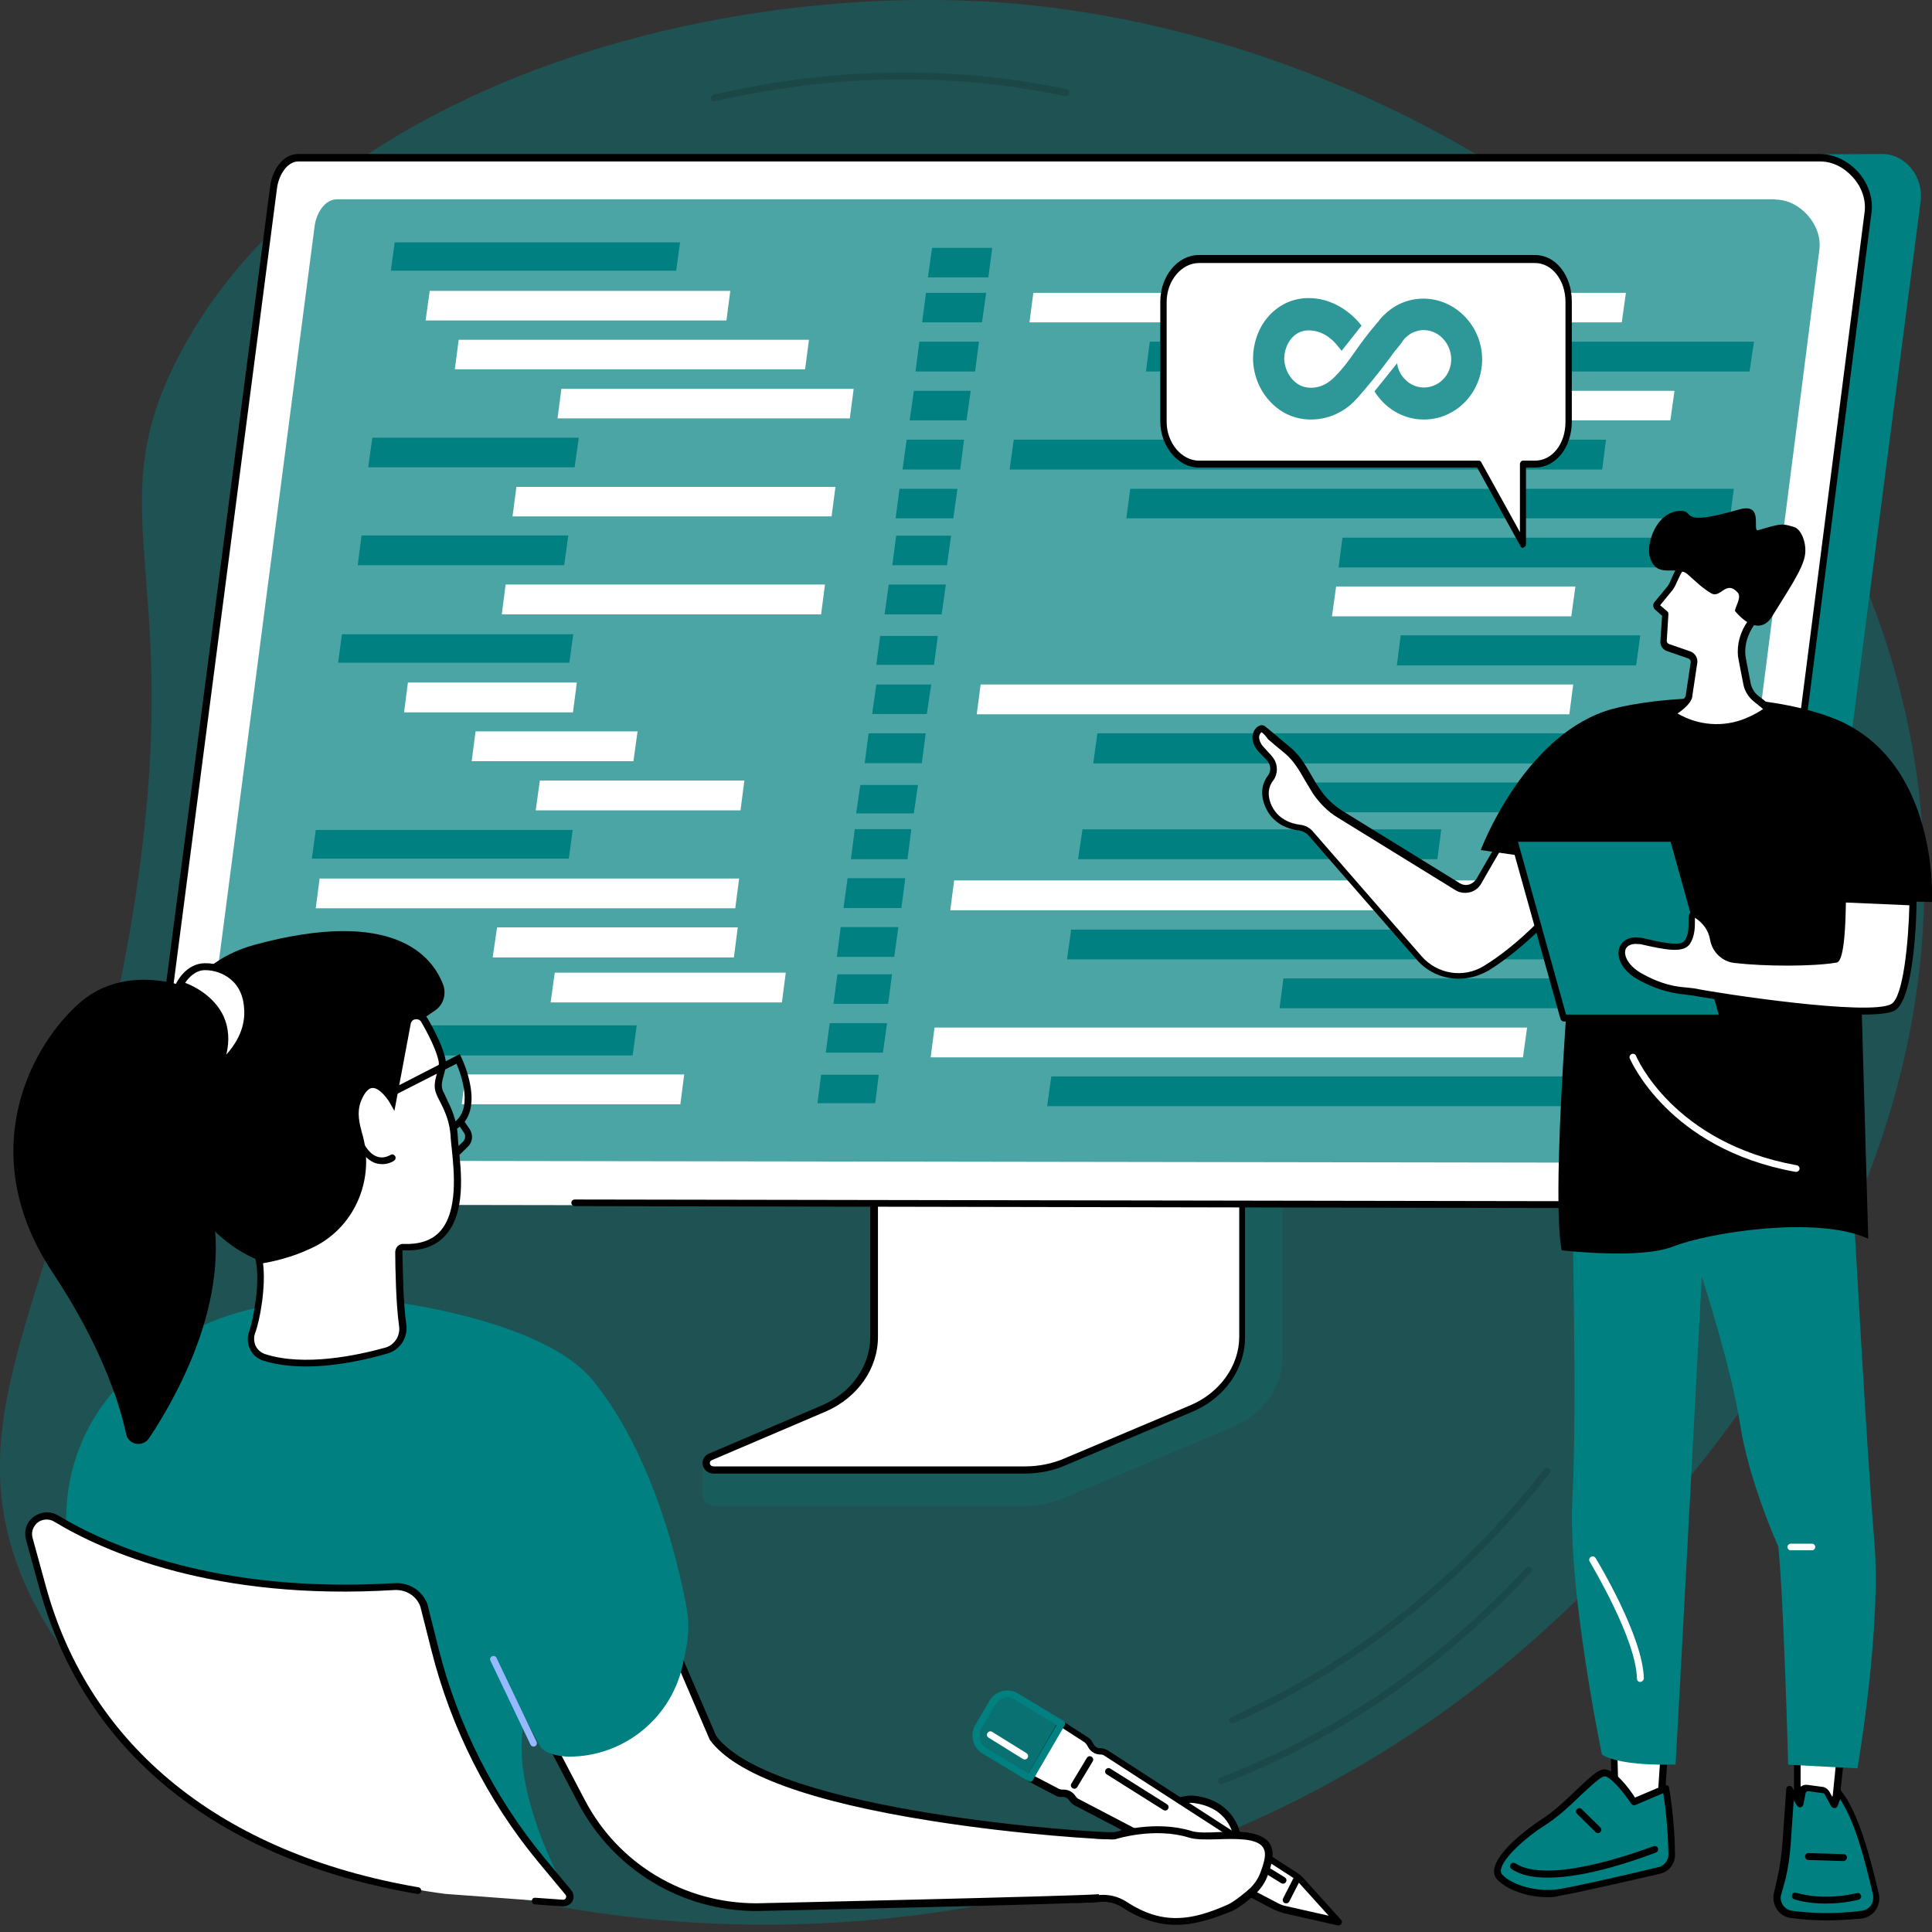 <?xml version="1.0" encoding="utf-8"?>
<!-- Generator: Adobe Illustrator 26.0.1, SVG Export Plug-In . SVG Version: 6.00 Build 0)  -->
<svg version="1.1" id="Layer_2_00000178194116083931400940000017298817352082253236_"
	 xmlns="http://www.w3.org/2000/svg" xmlns:xlink="http://www.w3.org/1999/xlink" x="0px" y="0px" viewBox="0 0 700 700"
	 style="enable-background:new 0 0 700 700;" xml:space="preserve">
<rect x="0" y="0" width="700" height="700" fill="#333333" stroke="none"/>
<style type="text/css">
	.st0{opacity:0.4;fill:#008080;enable-background:new    ;}
	.st1{opacity:0.22;fill:#008080;enable-background:new    ;}
	.st2{fill:#FFFFFF;}
	.st3{fill:#008080;}
	.st4{opacity:0.7;fill:#008080;enable-background:new    ;}
	.st5{fill:#99B9FF;}
	.st6{opacity:0.82;}
	.st7{clip-path:url(#SVGID_00000003783536797576133840000018250834716428423070_);enable-background:new    ;}
	.st8{clip-path:url(#SVGID_00000110462564531358580070000002980335823986143628_);}
	.st9{clip-path:url(#SVGID_00000063630371328816913830000006340431010585972868_);}
	.st10{clip-path:url(#SVGID_00000178922614139174030460000000919108554812710785_);fill:#008080;}
	.st11{opacity:0.44;}
	.st12{opacity:0.27;enable-background:new    ;}
	.st13{opacity:0.3;enable-background:new    ;}
</style>
<g>
	<path class="st0" d="M8,571.4c20.5,49.9,68.6,73.6,99.2,88.7c120.9,59.5,304.5,52.5,436.8-56c30.9-25.4,183.4-158.4,147.9-338.5
		C660.5,106.2,502.6,13.9,369.7,1.5C259.5-8.6,115.7,31.6,64.9,128.7c-31.9,61.1,6.4,80.5-19.7,218.9C22.5,467.4-17.1,510.3,8,571.4
		z"/>
	<g>
		<g>
			<g>
				<g>
					<path class="st1" d="M463.4,377.8l-132,0.8c-0.8,0-1.1,0.8-1.1,1.5v112.3c0,10.7-75,38.7-75.8,37.2l-0.1,11.9
						c0,2.2,1.9,4.2,4.4,4.2h1.6l0,0H371c5.1,0,10.2-1.1,14.9-3.1l60.9-25.6c10.9-4.6,17.9-14.5,17.9-25.3V379.3
						C464.8,378.5,464.2,377.8,463.4,377.8z"/>
					<g>
						<path class="st2" d="M316.8,372.1v112.3c0,11.1-7.1,21.1-18.4,25.9l-41,17.5c-2.7,1.1-1.7,4.7,1.2,4.7h112.8
							c5.1,0,10.1-1,14.7-3l45.5-19.2c11.3-4.8,18.5-14.9,18.5-26V372.1c0-0.5-0.4-0.8-0.9-0.8H317.8
							C317.3,371.2,316.8,371.5,316.8,372.1z"/>
						<path d="M371.4,533.9H258.6c-1.9,0-3.6-1.2-4-3.1c-0.3-1.7,0.6-3.4,2.2-4.1l41-17.5c10.7-4.6,17.5-14.3,17.5-24.8V372.1
							c0-1.1,1-2.1,2.2-2.1h131.4c1.2,0,2.2,0.9,2.2,2.1v112.4c0,11.6-7.5,22.2-19.3,27.1l-45.5,19.2
							C381.9,532.8,376.6,533.9,371.4,533.9z M318.1,372.5v111.9c0,11.5-7.4,22.1-19.1,27.1l-41,17.5c-0.9,0.4-0.8,1-0.8,1.3
							c0.1,0.5,0.5,1,1.5,1h112.8c4.9,0,9.8-1,14.2-2.9l45.5-19.2c10.7-4.5,17.8-14.3,17.8-24.9v-112H318.1z M449.2,372.5
							L449.2,372.5L449.2,372.5z"/>
					</g>
				</g>
				<g>
					<path class="st3" d="M70,436.4l569.1,1.3c5,0,9.9-3.8,10.6-8.7l46.2-356.2c1.1-8.7-5.6-17.2-14.2-17l-562.5,3L70,436.4z"/>
					<path class="st2" d="M659.5,57.9c9.8,0,18.7,9.9,17.3,19.7l-44.9,350.5c-0.6,5-5.9,9.2-10.9,9.2l-559.1-0.9c-6,0-10-5-9.2-10.9
						L99.3,68.4c0.6-5,3.9-10.5,8.9-10.5L659.5,57.9L659.5,57.9z"/>
					<path d="M621,437.8L208.2,437c-0.7,0-1.2-0.6-1.2-1.2c0-0.7,0.6-1.2,1.2-1.2l0,0l412.8,0.7c4.5,0,9.1-3.9,9.7-8.1l44.9-350.5
						c0.5-4.3-1-8.8-4.2-12.4c-3.3-3.7-7.5-5.8-11.9-5.8H108.1c-4,0-7,4.8-7.7,9.4L54,424.9c-0.3,2.7,0.3,5.1,1.9,6.8
						c1.4,1.6,3.6,2.7,6,2.7l34,0.1c0.7,0,1.2,0.6,1.2,1.2c0,0.7-0.6,1.2-1.2,1.2l0,0l-34-0.1c-3.2,0-5.9-1.2-8-3.5
						c-2-2.3-3-5.5-2.6-8.9L97.9,67.4c0.7-5.6,4.5-11.6,10.1-11.6h551.4c5.1,0,10.1,2.4,13.9,6.6c3.7,4.2,5.4,9.5,4.8,14.4
						l-44.9,350.5C632.4,433,626.8,437.8,621,437.8z"/>
					<path class="st4" d="M643.2,72.3c9,0,17.1,9.2,16,18.1l-41.3,322.5c-0.6,4.6-5.5,8.4-10,8.4l-528.2-0.8c-5.5,0-9.2-4.6-8.5-10
						L114,81.9c0.6-4.6,3.6-9.7,8.2-9.7h521V72.3z"/>
				</g>
			</g>
		</g>
		<g>
			<g>
				<polygon class="st2" points="587.6,116.8 373,116.8 374.4,106.1 589.1,106.1 				"/>
				<polygon class="st3" points="633.9,134.6 415.2,134.6 416.6,123.8 635.5,123.8 				"/>
				<polygon class="st2" points="605.2,152.3 492.1,152.3 493.6,141.6 606.7,141.6 				"/>
				<polygon class="st2" points="568.6,258.8 353.9,258.8 355.3,248 570,248 				"/>
				<polygon class="st3" points="614.9,276.6 396.1,276.6 397.6,265.7 616.4,265.7 				"/>
				<polygon class="st3" points="612.5,294.3 473.1,294.3 474.5,283.5 614,283.5 				"/>
				<polygon class="st3" points="520.8,311.3 390.6,311.3 392.2,300.5 522.2,300.5 				"/>
				<polygon class="st3" points="580.5,170.1 365.8,170.1 367.3,159.3 581.9,159.3 				"/>
				<polygon class="st3" points="626.8,187.8 408.1,187.8 409.5,177.1 628.2,177.1 				"/>
				<polygon class="st2" points="569.3,223.3 482.6,223.3 484.1,212.5 570.8,212.5 				"/>
				<polygon class="st3" points="592.8,241.1 506.1,241.1 507.5,230.2 594.3,230.2 				"/>
				<polygon class="st3" points="624.5,205.6 485,205.6 486.4,194.8 625.9,194.8 				"/>
				<polygon class="st2" points="559.1,329.8 344.3,329.8 345.7,319 560.5,319 				"/>
				<polygon class="st3" points="598.3,347.6 386.6,347.6 388.1,336.8 599.8,336.8 				"/>
				<polygon class="st3" points="602.9,365.3 463.6,365.3 465,354.5 604.5,354.5 				"/>
				<polygon class="st2" points="551.8,383.1 337.2,383.1 338.6,372.3 553.3,372.3 				"/>
				<polygon class="st3" points="598.2,400.8 379.4,400.8 380.9,390 599.7,390 				"/>
			</g>
			<g>
				<polygon class="st3" points="338.4,240.9 317.5,240.9 318.9,230.4 339.8,230.4 				"/>
				<polygon class="st3" points="355.8,116.8 334.1,116.8 335.5,106.1 357.3,106.1 				"/>
				<polygon class="st3" points="358.1,100.5 336.2,100.5 337.7,89.8 359.5,89.8 				"/>
				<polygon class="st3" points="353.3,134.6 331.7,134.6 333.1,123.8 354.7,123.8 				"/>
				<polygon class="st3" points="350.2,152.3 329.6,152.3 331.1,141.6 351.7,141.6 				"/>
				<polygon class="st3" points="347.9,170.1 327,170.1 328.5,159.3 349.3,159.3 				"/>
				<polygon class="st3" points="345.4,187.8 324.5,187.8 325.9,177.1 346.9,177.1 				"/>
				<polygon class="st3" points="341.2,222.6 320.5,222.6 322,211.8 342.7,211.8 				"/>
				<polygon class="st3" points="343.1,204.8 323.3,204.8 324.7,194.1 344.6,194.1 				"/>
				<polygon class="st3" points="331.1,294.7 310.2,294.7 311.7,284.4 332.6,284.4 				"/>
				<polygon class="st3" points="334,276.5 313.3,276.5 314.7,265.7 335.4,265.7 				"/>
				<polygon class="st3" points="335.8,258.7 316,258.7 317.5,248 337.4,248 				"/>
				<polygon class="st3" points="317.1,399.7 296.2,399.7 297.5,389.4 318.4,389.4 				"/>
				<polygon class="st3" points="328.8,311.3 308.3,311.3 309.7,300.4 330.2,300.4 				"/>
				<polygon class="st3" points="326.6,329 305.6,329 307.1,318.2 328,318.2 				"/>
				<polygon class="st3" points="324,346.7 303.2,346.7 304.6,335.9 325.5,335.9 				"/>
				<polygon class="st3" points="319.9,381.4 299.2,381.4 300.6,370.7 321.4,370.7 				"/>
				<polygon class="st3" points="321.8,363.7 302,363.7 303.4,353 323.2,353 				"/>
			</g>
			<g>
				<polygon class="st3" points="245,98.1 141.6,98.1 143,87.8 246.4,87.8 				"/>
				<polygon class="st2" points="263.2,116.1 154.2,116.1 155.7,105.4 264.6,105.4 				"/>
				<polygon class="st2" points="291.7,133.8 164.8,133.8 166.2,123.1 293.1,123.1 				"/>
				<polygon class="st2" points="307.9,151.6 202,151.6 203.4,140.9 309.3,140.9 				"/>
				<polygon class="st3" points="206.3,240.1 122.5,240.1 123.9,229.8 207.7,229.8 				"/>
				<polygon class="st2" points="207.6,258.1 146.4,258.1 147.8,247.3 209,247.3 				"/>
				<polygon class="st2" points="229.5,275.8 170.9,275.8 172.3,265 231,265 				"/>
				<polygon class="st2" points="268.3,293.6 194.1,293.6 195.6,282.8 269.7,282.8 				"/>
				<polygon class="st3" points="208.2,169.3 133.4,169.3 134.9,158.6 209.7,158.6 				"/>
				<polygon class="st2" points="301.3,187.1 185.7,187.1 187.1,176.4 302.7,176.4 				"/>
				<polygon class="st3" points="204.4,204.8 129.6,204.8 131,194 205.9,194 				"/>
				<polygon class="st2" points="297.5,222.6 181.8,222.6 183.2,211.8 298.9,211.8 				"/>
				<polygon class="st3" points="206.1,311.1 113,311.1 114.4,300.7 207.5,300.7 				"/>
				<polygon class="st2" points="266.4,329.1 114.4,329.1 115.8,318.3 267.8,318.3 				"/>
				<polygon class="st2" points="265.9,346.9 178.5,346.9 180.1,336 267.3,336 				"/>
				<polygon class="st3" points="229.2,382.4 128.7,382.4 130.2,371.5 230.7,371.5 				"/>
				<polygon class="st2" points="283.3,363.2 199.5,363.2 201,352.4 284.7,352.4 				"/>
				<polygon class="st2" points="246.5,400.1 167.3,400.1 168.7,389.3 247.9,389.3 				"/>
			</g>
		</g>
	</g>
	<g>
		<g>
			<g>
				<g>
					<polygon class="st2" points="666.8,636.9 664.7,657 651.2,658.5 651.2,634.8 					"/>
					<path d="M651.2,659.9c-0.3,0-0.6-0.1-0.8-0.3c-0.3-0.2-0.4-0.6-0.4-0.9v-23.9c0-0.4,0.2-0.7,0.4-0.9c0.3-0.2,0.6-0.3,1-0.3
						l15.6,2.1c0.7,0.1,1.1,0.7,1.1,1.4l-2.1,20.1c-0.1,0.6-0.5,1-1.1,1.1l-13.5,1.6C651.3,659.9,651.3,659.9,651.2,659.9z
						 M652.4,636.2v21l11.1-1.3l1.8-17.9L652.4,636.2z"/>
				</g>
				<g>
					<g>
						<path class="st3" d="M649,693.6c5.6,0.8,14.9,1.5,25.7,0c3.6-0.5,5.9-4,5-7.4c-2.3-9.8-6.5-28.3-13.6-36.8l-1.7,4.7l-2.4-4.4
							c-0.3-0.6-0.9-1-1.6-1.1l-5.3-0.7c-1.1-0.1-2.1,0.6-2.3,1.7l-0.8,4.1l-3.3-5.3l-1.4,19.8c-0.3,4.3-0.9,8.5-1.9,12.5l-1.4,6.2
							C643.5,690.1,645.8,693.1,649,693.6z"/>
						<path d="M661.8,695.8c-5.2,0-9.6-0.4-13-0.9l0,0c-4-0.5-6.7-4.3-6.2-8.3v-0.1l1.4-6.2c0.9-4.1,1.5-8.3,1.8-12.3l1.4-19.8
							c0-0.5,0.4-1,0.9-1.1c0.5-0.1,1.1,0.1,1.3,0.6l1.5,2.6l0.2-0.9c0.4-1.7,2-3,3.8-2.7l5.3,0.7c1.1,0.1,2,0.8,2.6,1.7l1.1,2
							l0.8-2.1c0.2-0.4,0.5-0.7,1-0.8c0.4-0.1,0.9,0.1,1.2,0.4c6.7,8.3,10.8,25.1,13.3,35.3l0.5,2.1c0.5,2,0.1,4.2-1,5.9
							c-1.1,1.7-3,2.9-5,3.2C670.3,695.5,665.8,695.8,661.8,695.8z M645.2,687c-0.3,2.6,1.5,5,4.1,5.3l0,0c5.7,0.8,14.8,1.4,25.3,0
							c1.3-0.2,2.6-0.9,3.3-2c0.7-1.1,1-2.6,0.7-3.9l-0.5-2.1c-2.2-9.2-5.8-24.1-11.4-32.4l-0.9,2.4c-0.2,0.5-0.6,0.8-1.1,0.8
							c-0.5,0-0.9-0.2-1.2-0.6l-2.4-4.4c-0.1-0.2-0.4-0.4-0.6-0.4l-5.3-0.7c-0.4-0.1-0.9,0.2-1,0.7l-0.8,4.1c-0.1,0.5-0.5,0.9-1,1
							c-0.5,0.1-1-0.1-1.3-0.6l-1.2-1.9l-1.1,15.8c-0.3,4.3-0.9,8.6-1.9,12.8L645.2,687z"/>
					</g>
					<path d="M661.4,689.7c-6.9,0-11.2-1.5-11.4-1.6c-0.6-0.2-1-0.9-0.7-1.6c0.2-0.6,0.9-1,1.6-0.7c0.1,0,9,3.1,21.9,0.1
						c0.7-0.2,1.3,0.3,1.5,0.9c0.2,0.7-0.3,1.3-0.9,1.5C668.8,689.4,664.8,689.7,661.4,689.7z"/>
					<path d="M667.9,674.3L667.9,674.3l-12.7-0.4c-0.7,0-1.2-0.6-1.2-1.3c0-0.7,0.6-1.2,1.3-1.2l12.7,0.4c0.7,0,1.2,0.6,1.2,1.3
						C669.1,673.7,668.6,674.3,667.9,674.3z"/>
				</g>
			</g>
			<g>
				<g>
					<polygon class="st2" points="603.5,626.2 601.5,655.5 585.3,655.5 584.5,626.2 					"/>
					<path d="M601.5,656.8h-16.2c-0.7,0-1.2-0.5-1.2-1.2l-0.7-29.4c0-0.3,0.1-0.7,0.3-0.9c0.2-0.2,0.6-0.4,0.9-0.4h19.1
						c0.3,0,0.7,0.1,0.9,0.4c0.2,0.3,0.4,0.6,0.3,0.9l-2,29.4C602.7,656.3,602.2,656.8,601.5,656.8z M586.5,654.2h13.9l1.8-26.8
						h-16.4L586.5,654.2z"/>
				</g>
				<g>
					<g>
						<path class="st3" d="M605.8,672.1c0,2.8-1.8,5.2-4.5,5.8c-9.4,2.1-30.4,7-36.4,8c-7.8,1.1-17.3-1.2-21.5-5.8
							c-4.1-4.6,9.2-15.5,15.5-19.5c9.4-5.9,18.5-17.6,22.2-18.2c3.8-0.5,10.8,10.5,10.8,10.5l11.5-4.9
							C603.5,648,605.6,658,605.8,672.1z"/>
						<path d="M560.8,687.4c-7.2,0-14.8-2.6-18.4-6.5c-0.9-1-1.2-2.2-1-3.7c0.9-6.4,12.8-15.2,16.8-17.8c4.6-2.9,9.1-7.1,13-10.9
							c4.8-4.5,7.5-7.1,9.7-7.4c3.9-0.5,9.3,6.8,11.5,10.2l10.6-4.5c0.3-0.1,0.7-0.1,1.1,0c0.3,0.2,0.6,0.5,0.6,0.8
							c0,0.1,2,10.2,2.2,24.3l0,0c0,3.4-2.2,6.3-5.5,7c-9,2.1-30.4,7-36.5,8C563.7,687.3,562.2,687.4,560.8,687.4z M581.4,643.6
							h-0.1c-1.5,0.2-5,3.6-8.4,6.7c-4,3.9-8.6,8.2-13.4,11.2c-6.2,3.9-15.1,11.6-15.7,16c-0.1,0.9,0.2,1.3,0.4,1.6
							c3.7,4.1,12.9,6.5,20.4,5.4c6-0.9,27.3-5.8,36.3-8c2.1-0.5,3.6-2.4,3.6-4.6l0,0c-0.2-10.6-1.3-19-1.9-22.2l-10.1,4.3
							c-0.6,0.2-1.2,0-1.5-0.5C587.8,648.7,583.3,643.6,581.4,643.6z"/>
					</g>
					<path d="M560.9,680.3c-5.2,0-9.8-0.8-13.2-3.1c-0.6-0.4-0.7-1.1-0.4-1.7c0.4-0.6,1.1-0.7,1.7-0.4c11.8,7.8,43.9-3.9,50.1-6.2
						c0.6-0.2,1.4,0.1,1.6,0.7c0.2,0.6-0.1,1.4-0.7,1.6C593.4,673.7,575.1,680.3,560.9,680.3z"/>
					<path d="M579,664.2c-0.3,0-0.6-0.1-0.9-0.4l-6.7-6.6c-0.5-0.5-0.5-1.3,0-1.7c0.5-0.5,1.3-0.5,1.7,0l6.7,6.6
						c0.5,0.5,0.5,1.3,0,1.7C579.6,664.1,579.3,664.2,579,664.2z"/>
				</g>
			</g>
			<g>
				<path class="st3" d="M671.4,434.9c0,0,5,91.7,7.7,123.3c2.7,31.6-6.1,82.5-6.1,82.5l-25.1-1.3c0,0-1.7-61.9-3.6-79.1
					c0,0-10.6-23.3-13.8-44.1c-3.2-20.8-13.9-53.6-13.9-53.6s-8.7,163.8-9.5,176.7c0,0-19.7,0.9-26.7-3.6c0,0-12.4-59.7-10.7-92.2
					c1.8-32.5-0.2-113.2-0.2-113.2L671.4,434.9z"/>
				<path class="st2" d="M656.5,561.7h-7.7c-0.7,0-1.2-0.6-1.2-1.2s0.6-1.2,1.2-1.2h7.7c0.7,0,1.2,0.6,1.2,1.2
					S657.2,561.7,656.5,561.7z"/>
				<path class="st2" d="M594.3,609.4c-0.7,0-1.2-0.5-1.2-1.2c-0.3-14.6-17-42.1-17.1-42.4c-0.4-0.6-0.2-1.3,0.4-1.7
					c0.6-0.4,1.3-0.2,1.7,0.4c0.7,1.1,17.2,28.4,17.5,43.7C595.5,608.7,595,609.4,594.3,609.4L594.3,609.4z"/>
			</g>
		</g>
		<g>
			<g>
				<path class="st2" d="M554.1,289.8c-1.4-0.1-13,19.7-18.4,29.2c-1.5,2.7-5,3.6-7.7,1.9l-42.4-26.2c-3.5-2.1-6.4-5-8.7-8.5
					c-3.6-5.4-5.6-10.9-10.4-14.8c-3.9-3.2-7.8-6.6-9-7.5c-0.7-0.6-4.2,1.8-1.5,6.1c0.8,1.3,3.8,4,4.6,5.2c1.3,1.9,1.3,4.5-0.1,6.3
					c-1.5,1.9-2.8,5.1-1.1,9.5c2.6,6.4,8.3,8.1,11.5,8.5c1.6,0.2,3.2,1,4.2,2.2l39.2,45c6.1,6.9,16.2,8.6,24.2,3.8
					c12.8-7.8,29.2-23.5,41-43.4L554.1,289.8z"/>
				<path d="M528.5,354.6c-5.7,0-11.2-2.3-15.2-6.9l-39.2-45c-0.9-1-2.1-1.6-3.4-1.8c-3.5-0.4-9.8-2.1-12.5-9.2
					c-1.9-5-0.4-8.6,1.2-10.7c1.1-1.4,1.1-3.4,0.1-4.9c-0.3-0.5-1.1-1.3-1.9-2.1c-1.1-1.1-2.1-2.2-2.7-3.1c-2-3.4-1-6,0.4-7.3
					c1-0.9,2.1-1.1,3-0.5c0.5,0.4,1.4,1.2,2.8,2.3c1.7,1.5,4,3.4,6.2,5.2c3.6,2.9,5.6,6.5,7.9,10.4c0.9,1.5,1.8,3.2,2.9,4.7
					c2.1,3.3,5,6,8.3,8.1l42.5,26.2c1,0.6,2.1,0.8,3.3,0.5c1.1-0.3,2-1,2.7-2c17.2-30,18.5-29.9,19.6-29.9c0.2,0,0.4,0.1,0.6,0.2
					l25.3,17.4c0.5,0.4,0.7,1.1,0.4,1.6c-12.8,21.4-29.8,36.6-41.4,43.8C535.7,353.7,532.1,354.6,528.5,354.6z M457.1,265.3
					c-0.2,0.1-0.5,0.4-0.7,0.9c-0.4,0.9-0.2,2,0.6,3.4c0.3,0.6,1.4,1.6,2.3,2.7c0.9,0.9,1.7,1.8,2.2,2.6c1.6,2.4,1.5,5.6-0.2,7.9
					c-1.8,2.3-2.1,5.1-0.9,8.3c2.3,5.8,7.5,7.3,10.5,7.7c1.9,0.2,3.8,1.1,5,2.7l39.2,45c5.7,6.5,15.2,8,22.5,3.5
					c11.2-6.8,27.5-21.4,40-41.9l-23.6-16.3c-1.7,2-7,10.2-17.3,28.3c-0.9,1.6-2.4,2.8-4.2,3.2c-1.7,0.4-3.7,0.2-5.2-0.8l-42.5-26.2
					c-3.7-2.2-6.7-5.3-9.1-8.8c-1-1.6-2-3.3-2.9-4.8c-2.1-3.7-4.1-7.1-7.2-9.7c-2.2-1.8-4.6-3.8-6.2-5.2
					C458.5,266.5,457.7,265.7,457.1,265.3z"/>
			</g>
			<path d="M700,326.8c0,0,2.9-52.2-36.6-66.9c-30.6-11.3-69.7-6.4-81.9-2.2c-30.1,10.4-45,50.3-45,50.3l35.3,5
				c0,0-10.6,114.5-6,140c0,0,28.5,3.4,40.5-1.4c12-4.8,51.7-11.4,70.6-2.8l-3.5-122.4L700,326.8z"/>
			<path class="st2" d="M650.8,424.6c-0.1,0-0.1,0-0.2,0c-46.3-8.3-59.9-40.8-60.1-41.1c-0.3-0.6,0.1-1.4,0.7-1.6
				c0.6-0.3,1.4,0.1,1.6,0.7c0.1,0.3,13.3,31.5,58.2,39.6c0.7,0.1,1.1,0.8,1,1.4C651.9,424.2,651.3,424.6,650.8,424.6z"/>
			<g>
				<polygon class="st3" points="566.5,368.8 624.4,368.8 606.2,303.7 548.4,303.7 				"/>
				<path d="M624.4,370.1h-57.8c-0.6,0-1-0.4-1.2-0.9l-18.2-65.1c-0.1-0.4,0-0.8,0.2-1.1s0.6-0.5,1-0.5h57.8c0.6,0,1,0.4,1.2,0.9
					l18.2,65.1c0.1,0.4,0,0.8-0.2,1.1C625.1,369.9,624.8,370.1,624.4,370.1z M567.4,367.6h55.3L605.3,305H550L567.4,367.6z"/>
			</g>
			<g>
				<path class="st2" d="M693.1,326.8l-25.4-1.1c0,0-0.2,21.5-2.4,21.9c-8.2,1.3-25.3,1.4-36.4,0.1c-3.9-0.5-6.9-3.5-7.7-7.3
					c-0.5-3-2.1-6.3-6.1-8.8c-3.9-2.3-0.1,5.1-3.7,10c-1.9,2.6-8.1,1.4-16.4-0.5c-8.4-1.9-10.5,7-1.1,12.4
					c10.2,5.9,16.6,5.2,19.8,5.9c6.4,1.3,63.5,10.4,72.2,5.5C692.6,361.1,693.1,326.8,693.1,326.8z"/>
				<path d="M674.8,367.6c-20.5,0-58.3-6.3-61.5-6.9c-0.6-0.1-1.4-0.2-2.3-0.3c-3.6-0.4-9.6-1-17.9-5.7c-6.1-3.6-7.5-8.5-6.3-11.5
					c1.1-2.9,4.5-4.2,8.4-3.3c5.7,1.3,13.5,3.2,15.1,1c1.5-2,1.5-4.8,1.5-6.8c0-1.8,0-3.2,1.1-3.9c1.1-0.6,2.2,0.1,2.8,0.4
					c3.6,2.2,5.9,5.6,6.7,9.7c0.6,3.4,3.3,5.9,6.6,6.3c10.7,1.3,27.5,1.3,35.8,0c1-1.8,1.6-12,1.7-20.8c0-0.3,0.1-0.7,0.4-0.9
					c0.2-0.2,0.6-0.4,0.9-0.3l25.4,1.1c0.7,0,1.2,0.6,1.2,1.3c0,3.6-0.7,35.3-8,39.2C684.4,367.2,680.3,367.6,674.8,367.6z
					 M592.6,342c-1.7,0-3.1,0.7-3.6,1.9c-0.8,2.1,0.7,5.7,5.3,8.5c7.8,4.5,13.2,5.1,16.8,5.4c1,0.1,1.9,0.2,2.7,0.3
					c9.3,1.9,63.4,10.1,71.4,5.7c4.4-2.3,6.3-22.8,6.6-35.8l-23-1c-0.3,21.3-2.6,21.7-3.6,21.8c-8.4,1.4-25.6,1.4-36.8,0.1
					c-4.4-0.5-8-3.9-8.8-8.4c-0.6-3.5-2.6-6.1-5.5-8c0,0.4,0,0.9,0,1.2c0,2.2,0,5.6-1.9,8.4c-2.4,3.3-8.6,2.1-17.8,0
					C593.9,342.1,593.2,342,592.6,342z"/>
			</g>
		</g>
		<g>
			<g>
				<g>
					<path class="st2" d="M605.5,258.5c0,0,6.6-4.1,6.5-6.4l1.8-12.1c0-1.1-0.7-2.1-1.7-2.4l-7.8-2.7c-1-0.3-1.6-1.3-1.5-2.3
						l0.6-9.7l-3.1-2.8c-0.2-0.2-0.3-0.6-0.1-0.8l4.8-5.9c1.5-2.2,3.2-7.5,4.5-7.1c0,0,27.4-3.2,28.9,10.7c0.2,2-0.4,4-1.5,5.6
						l-2.4,3.5c-2.4,3.5-3.8,7.7-3.3,11.9c0.1,0.9,1.2,6.5,2,10.3c0.4,2.1,1.6,4,3.4,5.3c2.1,1.6,4.8,3.8,4.3,3.9
						c0,0-3.1,2.2-7.9,4.2c-8.6,3.5-18.3,2.7-26.1-2.1L605.5,258.5z"/>
					<path d="M622.1,264.8c-5.5,0-11-1.5-15.9-4.5l-1.3-0.8c-0.4-0.2-0.6-0.6-0.6-1.1c0-0.4,0.2-0.8,0.6-1.1
						c3.1-1.9,5.9-4.5,5.9-5.3c0-0.1,0-0.1,0-0.2l1.8-12c0-0.5-0.4-1-0.8-1.2l-7.8-2.7c-1.5-0.5-2.6-2-2.4-3.7l0.6-9.1l-2.6-2.3
						c-0.7-0.7-0.8-1.8-0.2-2.6l4.8-5.8c0.5-0.7,1.1-1.9,1.6-3.2c1.2-2.7,2.2-4.8,3.9-4.5c2-0.2,18.4-1.7,26,4.5
						c2.3,1.9,3.7,4.4,4,7.3c0.2,2.2-0.4,4.6-1.8,6.5l-2.4,3.5c-2.3,3.4-3.5,7.2-3.1,11c0,0.3,0.3,1.8,1.9,10.1
						c0.4,1.8,1.4,3.5,2.9,4.6c5.1,3.9,5,4.3,4.9,5.1c-0.1,0.3-0.3,0.6-0.5,0.8l0,0c-0.1,0.1-3.3,2.3-8.2,4.4
						C629.8,264.1,625.9,264.8,622.1,264.8z M607.8,258.5c7.5,4.4,16.6,5.1,24.6,1.8c3-1.2,5.2-2.6,6.4-3.4
						c-0.6-0.5-1.5-1.3-3.3-2.7c-1.9-1.5-3.3-3.7-3.8-6c-1.2-6.2-1.9-9.7-2-10.4c-0.4-4.4,0.8-8.9,3.6-12.8l2.4-3.5
						c1-1.4,1.5-3.2,1.3-4.8c-0.2-2.2-1.2-4.1-3.1-5.6c-7.2-5.8-24.2-4-24.4-4l0,0c-0.4,0.5-1.1,2-1.6,3.1c-0.6,1.3-1.2,2.7-1.9,3.6
						c0,0,0,0-0.1,0.1l-4.4,5.4l2.6,2.2c0.3,0.3,0.4,0.6,0.4,1l-0.6,9.7c0,0.5,0.3,0.9,0.7,1.1l7.8,2.7c1.5,0.5,2.6,2,2.6,3.7
						c0,0.1,0,0.1,0,0.2l-1.8,12C613.2,254.3,610.2,256.9,607.8,258.5z"/>
				</g>
				<path d="M608.6,185.1c6.2-0.3-1.6,6.1,21.5-0.5c9.3-2.7,4.5,8.2,6.9,7.5c8.9-2.6,8.6-2.4,12.9-1.2c2.9,0.8,4.7,6.1,4.1,10.1
					c-0.7,5.2-6.6,13.6-11.9,22.3c-2.8,4.6-7.5,5-13.4-1.8c-0.6-0.7,2.6-5,0.9-6.8c-4.3-4.8-6.2,2.4-9.7,0.2
					c-3.4-2.1-4.7-3.5-8.3-6.7c-4.3-3.9-11.4,2.1-13.9-6.6C596.5,196.8,600.1,185.5,608.6,185.1z"/>
			</g>
		</g>
	</g>
	<g>
		<g>
			<g>
				<g>
					<g>
						<path class="st2" d="M403.6,665.2c0,0,1.9,0,3.8-1.3c5.7-4.1,17.5-13.1,25.6-11.9c13.6,1.8,15.1,13,15.1,13s11.4-0.4,11.2,7.1
							c-0.2,5.8-3.5,13.3-12.8,17.3c-12.5,5.5-25.2,9.8-39.1,0.7c-2.7-1.7-5.9-2.6-9.1-2.2c-7.9,0.8-124.3,3.3-124.3,3.3
							c-26.6,0-51-14.8-63.5-38.4l-24.5-46.8l28.2-78.6l44.1,102.4C279.7,658.8,401.3,665.7,403.6,665.2z"/>
						<path d="M424.4,696.6c-5.7,0-11.5-1.5-17.6-5.5c-2.4-1.6-5.4-2.3-8.3-2c-7.8,0.8-119.6,3.2-124.4,3.3
							c-27.2,0-51.9-15-64.6-39.1l-24.5-46.8c-0.2-0.3-0.2-0.7-0.1-1l28.2-78.6c0.2-0.5,0.6-0.8,1.1-0.8c0.5,0,1,0.3,1.2,0.7
							L259.5,629c20.6,27.7,138.6,35.3,144,34.8c0.1,0,0.1,0,0.2,0c0,0,1.5,0,3.1-1l1.3-0.9c6.4-4.6,17.1-12.3,25.2-11.2
							c11.7,1.6,15.1,9.9,15.9,13c2,0.1,6.7,0.5,9.4,3.2c1.4,1.4,2,3.2,2,5.2c-0.1,3-1.3,13.1-13.5,18.4
							C439.8,693.6,432.3,696.6,424.4,696.6z M399.7,686.4c3,0,5.9,0.9,8.5,2.6c13.5,8.8,25.6,4.7,37.8-0.8
							c10.8-4.8,11.8-13.6,11.9-16.2c0-1.4-0.4-2.4-1.2-3.4c-2.2-2.2-6.9-2.6-8.6-2.4c-0.6,0-1.2-0.4-1.3-1.1
							c-0.1-0.4-1.6-10.1-14.1-11.8c-7-1-17.6,6.6-23.4,10.7l-1.3,0.9c-2.1,1.5-4.3,1.5-4.5,1.5c-3.6,0.2-34-1.6-65.7-6.6
							c-44.4-7-71.5-16.9-80.6-29.4c-0.1-0.1-0.1-0.2-0.1-0.2l-42.8-99.5l-26.8,75l24.3,46.3c12.1,23.3,36,37.6,62.3,37.6
							c1.1,0,116.4-2.6,124.1-3.3C398.7,686.4,399.2,686.4,399.7,686.4z M403.6,665.2L403.6,665.2L403.6,665.2z"/>
					</g>
					<g>
						<g>
							<path class="st2" d="M373,644.1l11.2-19.7l9.3,6c0.5,0.3,0.9,0.8,1.2,1.3l0.5,0.9c0.7,1.2,1.9,1.9,3.4,1.9l0,0
								c0.7,0,1.4,0.2,2.1,0.6l68.8,44.5c0.6,0.4,1.1,0.8,1.5,1.3l13.9,15.4l-19.3-4.4c-1-0.2-2-0.6-3.1-1.1l-72.3-37.8
								c-0.6-0.3-1.1-0.8-1.5-1.4l-0.1-0.1c-0.7-1.1-1.9-1.8-3.3-1.8h-0.7c-0.6,0-1.2-0.1-1.7-0.4L373,644.1z"/>
							<path d="M484.9,697.6c-0.1,0-0.2,0-0.3,0l-19.4-4.4c-1.1-0.3-2.2-0.7-3.4-1.2l-72.3-37.8c-0.8-0.4-1.5-1-2-1.8l-0.1-0.1
								c-0.5-0.7-1.3-1.2-2.1-1.2l0,0h-0.7c-0.8,0-1.6-0.2-2.3-0.6l-9.9-5.2c-0.3-0.2-0.5-0.4-0.6-0.7c-0.1-0.3-0.1-0.7,0.1-1
								l11.2-19.7c0.2-0.3,0.5-0.5,0.8-0.6c0.3-0.1,0.7,0,1,0.2l9.3,6c0.7,0.4,1.2,1,1.6,1.7l0.5,0.9c0.5,0.8,1.3,1.3,2.2,1.3h0.1
								c1,0,1.9,0.3,2.8,0.8l68.8,44.5c0.6,0.4,1.2,0.9,1.8,1.5l13.9,15.4c0.4,0.4,0.4,1,0.1,1.5
								C485.8,697.4,485.4,697.6,484.9,697.6z M385.4,648.4c1.7,0,3.4,0.9,4.3,2.4l0.1,0.1c0.2,0.4,0.6,0.7,1,0.9l72.3,37.8
								c0.8,0.4,1.7,0.8,2.8,1l15.5,3.5l-11.2-12.4c-0.4-0.4-0.8-0.8-1.3-1.1l-68.8-44.5c-0.4-0.3-0.9-0.4-1.3-0.4h-0.1
								c-1.8,0-3.5-1-4.4-2.6l-0.5-0.9c-0.2-0.3-0.5-0.6-0.8-0.9l-8.2-5.3l-10,17.5l8.8,4.6c0.4,0.2,0.8,0.3,1.2,0.3L385.4,648.4
								L385.4,648.4z"/>
						</g>
						<path d="M466,689.6c-0.2,0-0.4,0-0.6-0.1c-0.6-0.3-0.8-1.1-0.5-1.7l4.1-8c0.3-0.6,1.1-0.8,1.7-0.5c0.6,0.3,0.8,1.1,0.5,1.7
							l-4.1,8C466.9,689.4,466.5,689.6,466,689.6z"/>
						<g>
							<path class="st4" d="M368.3,614.7l16.4,9.9l-11.5,19.7l-16.4-9.9c-3-1.8-4-5.7-2.3-8.7l5.3-9
								C361.4,613.7,365.2,612.8,368.3,614.7z"/>
							<path class="st3" d="M373.1,645.5c-0.2,0-0.4-0.1-0.6-0.2l-16.4-9.9c-3.6-2.1-4.8-6.8-2.8-10.3l5.3-9c1-1.7,2.6-2.9,4.5-3.4
								c1.9-0.5,4.1-0.2,5.8,0.9l0,0l16.4,9.9c0.6,0.3,0.8,1.1,0.4,1.7L374.2,645c-0.2,0.3-0.4,0.5-0.8,0.6
								C373.3,645.5,373.2,645.5,373.1,645.5z M365,615c-0.4,0-0.8,0-1.2,0.2c-1.2,0.3-2.3,1.1-3,2.2l-5.3,9
								c-1.4,2.3-0.5,5.4,1.8,6.9l15.3,9.3l10.3-17.5l-15.3-9.3l0,0C366.8,615.2,365.9,615,365,615z"/>
						</g>
						<path d="M389.2,648.1c-0.2,0-0.4-0.1-0.6-0.2c-0.6-0.4-0.8-1.1-0.4-1.7l5.6-9.3c0.4-0.6,1.1-0.8,1.7-0.4
							c0.6,0.4,0.8,1.1,0.4,1.7l-5.6,9.3C390.1,647.9,389.6,648.1,389.2,648.1z"/>
						<path d="M422.2,656c-0.2,0-0.5-0.1-0.7-0.2l-20.5-12.9c-0.6-0.4-0.8-1.1-0.4-1.7c0.4-0.6,1.1-0.8,1.7-0.4l20.5,12.9
							c0.6,0.4,0.8,1.1,0.4,1.7C423,655.8,422.6,656,422.2,656z"/>
						<path d="M464.9,682.5c-0.2,0-0.4-0.1-0.7-0.2l-8.1-5c-0.6-0.4-0.8-1.1-0.4-1.7c0.4-0.6,1.1-0.8,1.7-0.4l8.1,5
							c0.6,0.4,0.8,1.1,0.4,1.7C465.7,682.3,465.3,682.5,464.9,682.5z"/>
						<path class="st2" d="M371.2,637.5c-0.2,0-0.4-0.1-0.6-0.2l-12.4-7.7c-0.6-0.4-0.8-1.1-0.4-1.7c0.4-0.6,1.1-0.8,1.7-0.4
							l12.4,7.7c0.6,0.4,0.8,1.1,0.4,1.7C372.1,637.3,371.7,637.5,371.2,637.5z"/>
					</g>
					<path class="st2" d="M403.6,665.2c0,0,16.7-2,27.4-0.6c8.4,1.1,33-4.8,27.9,11.2c-1.1,3.5-1.7,5.7-4.7,9
						c-1.6,1.7-6.2,5.4-8.8,6.5c-12.5,5.5-24,7.9-37.8-1.2c-2.7-1.7-5.9-2.6-9.1-2.2C396.5,687.9,403.1,665.3,403.6,665.2z"/>
					<path d="M426.1,697.4c-6.2,0-12.5-1.8-19.4-6.3c-2.4-1.6-5.4-2.3-8.3-2c-2,0.2-8.7,0.4-8.9,0.4c-0.7,0-1.3-0.5-1.3-1.2
						s0.5-1.3,1.2-1.3c0.1,0,6.7-0.2,8.8-0.4c3.5-0.3,6.9,0.5,9.9,2.4c13.2,8.7,23.8,6.8,36.7,1.1c2.3-1,6.7-4.6,8.4-6.2
						c2.7-2.9,3.3-4.8,4.3-7.8l0.2-0.7c0.9-2.9,0.8-4.9-0.2-6.2c-2.3-3.2-9.7-3-16.1-2.8c-4.2,0.1-8.1,0.2-10.6-0.6
						c-12.5-3.9-26.5,0.5-26.7,0.6H404c-0.6,0.1-1.9,0.1-6.8-0.2c-0.7,0-1.2-0.6-1.1-1.3c0-0.7,0.7-1.2,1.3-1.1
						c4.4,0.3,5.7,0.3,6.1,0.2c1.3-0.4,15.2-4.6,28.2-0.6c2.1,0.7,5.9,0.6,9.8,0.4c7-0.2,15.1-0.4,18.3,3.8c1.5,2,1.7,4.9,0.6,8.6
						l-0.2,0.7c-1,3.1-1.7,5.5-4.8,8.8c-1.8,1.9-6.4,5.6-9.2,6.8C439,695.4,432.7,697.4,426.1,697.4z"/>
				</g>
				<path class="st3" d="M145.7,472.2c0,0,51.6,6.8,68.9,27.7c21.7,26.5,31.1,65.8,34.2,82.8c0.9,5,0.8,10.1-0.3,15.1l-1.2,5.7
					c-4.5,20-22.8,34-43.3,32.9h1c-3.3-0.2-8.2-1.2-9.6-4.3l-5.4-9.9l-0.5,3.6c-4.1,26.3,17.2,62.4,17.2,62.4l-61.1-8.3
					c-31.4-3.2-61.3-15.5-85.2-36c-13.1-11.1-23.1-21.5-27.4-34.2c-7.3-21.5-6.7-27.6-8.8-53.7c-1.4-17.8,3.8-35.5,14.9-49.4
					C55.3,486.2,86.8,464.8,145.7,472.2z"/>
				<path class="st5" d="M193.3,632.8c-0.5,0-0.9-0.3-1.1-0.7l-14.5-30.4c-0.3-0.6,0-1.4,0.6-1.6c0.6-0.3,1.4,0,1.6,0.6l14.5,30.4
					c0.3,0.6,0,1.4-0.6,1.6C193.7,632.8,193.5,632.8,193.3,632.8z"/>
			</g>
			<g>
				<path d="M153.7,368.8l3.8-2.6c3.1-2,4.3-5.9,3.1-9.3c-3.8-10.3-17.8-28.3-68.3-14.6c-51.5,13.9-42.4,96.6,1.4,114.3
					c43.9,17.6,58.9-73.1,58.9-73.1L153.7,368.8z"/>
				<g>
					<path class="st2" d="M147.4,370.7c0.6-3.2,4.8-3.9,6.3-1c3.9,6.7,5.7,11.5,6.3,14.4c0.8,3.9-2.8,7.8-0.8,11.8
						c1.9,4.2,5,8.9,5.2,16.3c0.3,7.2,7.7,40.7-18.3,39.6c-1,0-1.8,0.7-1.8,1.7c0.1,5.1,0.3,19.1,1.4,26.6c0.6,4.1-1.9,8.1-5.9,9.2
						c-10.4,3-29.7,7-44.2,2.3c-3.8-1.2-5.7-5.3-4.4-9.1c1.7-4.8,4.1-18.1,2.6-26c0,0,8.7-0.8,18.3-5.3
						c14.8-6.8,22.1-23.4,18.1-39.2c-0.9-3.4-2.8-8.3-0.8-13.4c5.1-13.2,12.8,0.1,12.8,0.1L147.4,370.7z"/>
					<path d="M111,495.1c-5.4,0-10.8-0.6-15.6-2.1c-2.1-0.7-3.9-2.1-4.8-4.2c-1-2-1.1-4.4-0.3-6.5c1.6-4.6,4-17.6,2.4-25.4l-0.3-1.3
						l1.4-0.1c0.1,0,8.6-0.9,18-5.2c14.1-6.4,21.3-22.3,17.3-37.7c-0.1-0.4-0.2-0.9-0.4-1.4c-0.9-3.4-2.2-7.9-0.4-12.7
						c1.6-4.2,3.8-6.4,6.3-6.6c2.9-0.2,5.3,2,6.9,4l4.7-25.3c0.4-1.9,1.8-3.5,3.9-3.8c1.9-0.3,3.9,0.6,4.9,2.3
						c4.4,7.7,5.9,12.2,6.4,14.7c0.4,2-0.1,3.9-0.6,5.7c-0.6,2-1.1,4-0.3,5.8c0.3,0.7,0.7,1.3,1,2.1c1.8,3.7,4.1,8.2,4.4,14.7
						c0,0.9,0.2,2.2,0.3,3.8c0.9,8.3,2.7,23.8-5,31.9c-3.5,3.8-8.5,5.5-14.9,5.2c-0.2,0-0.3,0.1-0.4,0.1c-0.1,0.1-0.1,0.2-0.1,0.3
						c0.1,5.5,0.3,19.1,1.4,26.4c0.7,4.7-2.2,9.3-6.8,10.6C133.2,492.5,122,495.1,111,495.1z M95.3,457.7c1.1,8.4-1.1,20.7-2.9,25.4
						c-0.5,1.5-0.4,3.1,0.2,4.5c0.7,1.4,1.8,2.4,3.4,3c14.2,4.6,33.4,0.5,43.5-2.3c3.4-0.9,5.6-4.3,5.1-7.8
						c-1.1-7.5-1.4-21.2-1.4-26.8c0-0.8,0.3-1.6,0.9-2.2c0.6-0.6,1.4-0.9,2.2-0.8c5.6,0.2,10-1.2,13-4.4c6.8-7.3,5.2-22,4.4-29.9
						c-0.2-1.6-0.3-3-0.4-4c-0.2-5.9-2.2-10-4.1-13.7c-0.4-0.7-0.7-1.4-1-2.1c-1.3-2.8-0.5-5.3,0.1-7.7c0.5-1.6,0.9-3.2,0.6-4.5
						c-0.4-1.9-1.7-6.2-6.2-14c-0.5-1-1.5-1.2-2.2-1.1s-1.5,0.6-1.7,1.7l0,0l-5.9,31.5l-1.7-3c-0.8-1.4-3.8-5.5-6.3-5.3
						c-1.9,0.1-3.4,2.9-4.2,5c-1.5,4.1-0.4,8,0.4,11.1c0.1,0.5,0.3,1,0.4,1.4c4.3,16.6-3.6,33.7-18.8,40.6
						C105.1,455.9,98.1,457.2,95.3,457.7z"/>
				</g>
				<path d="M71.6,359.1c0,0-25.4-12.1-43.8,5.2c-18.5,17.2-36.3,55.3-8.7,96.8c17.3,26.1,24.1,46.7,26.6,58.5
					c0.8,3.9,6,4.9,8.3,1.5c11.1-16.7,31.4-53.6,21.6-88.2C62.4,386.1,71.6,359.1,71.6,359.1z"/>
				<path d="M165.3,409.1l-1.3-2.1c7.8-4.7,3.1-17.6,1.4-21.6l-23.2,11.8l-1.1-2.2l25.5-13.1l0.5,1.1
					C167.5,383.8,176.4,402.5,165.3,409.1z"/>
				<path d="M165.3,419c-0.3,0-0.6-0.1-0.9-0.4c-0.5-0.5-0.5-1.3,0-1.7l3.4-3.3c0.8-0.8,1-2.2,0.3-3.2l-2.2-3.2
					c-0.4-0.6-0.3-1.3,0.3-1.7c0.6-0.4,1.3-0.3,1.7,0.3l2.2,3.2c1.4,2,1.2,4.7-0.5,6.4l-3.4,3.3C165.9,418.9,165.6,419,165.3,419z"
					/>
				<path d="M138.5,421.8c-0.6,0-1.2-0.1-1.8-0.2c-3-0.7-5.5-3.3-7.7-7.5c-0.3-0.6,0-1.4,0.6-1.6c0.6-0.3,1.4,0,1.6,0.6
					c1.7,3.6,3.7,5.6,5.9,6.1c2.3,0.6,4.2-0.7,4.3-0.7c0.6-0.4,1.3-0.3,1.7,0.3c0.4,0.5,0.3,1.3-0.3,1.7
					C142.9,420.5,141.1,421.8,138.5,421.8z"/>
				<g>
					<path class="st2" d="M65.2,356.8c0,0,23.6,7.1,13.9,29.7c0,0,10.9-7.9,10.6-20.1c-0.3-12.2-9.4-16.2-15.4-16.1
						C68.2,350.3,65.2,356.8,65.2,356.8z"/>
					<path d="M76.2,390.1l1.7-4.2c2.7-6.3,3-11.9,0.7-16.7c-3.8-8.2-13.8-11.3-13.9-11.3l-1.4-0.4l0.6-1.3c0.1-0.3,3.5-7.1,10.2-7.2
						c3.9-0.1,7.8,1.2,10.7,3.7c2.7,2.1,5.8,6.3,6,13.7c0.3,12.8-10.7,20.8-11.1,21.2L76.2,390.1z M67.1,356.1
						c3.2,1.2,10.5,4.8,13.9,12.1c1.9,4.2,2.2,8.9,1,13.9c3-3.3,6.7-8.8,6.5-15.7c-0.1-5.1-1.8-9.1-5.1-11.7c-2.4-2-5.8-3.2-9.1-3.2
						C70.7,351.5,68.2,354.4,67.1,356.1z"/>
				</g>
			</g>
		</g>
		<g>
			<path class="st2" d="M20.3,550c19.5,11.7,59,28.5,122.6,24.6c4.7-0.3,9,2.4,10.6,6.8l4,15.9c6.9,28,20.1,54,38.5,76.2l9.5,11.5
				c1.4,1.7,0.1,4.5-2.2,4.3l-41.9-3.1c-72-9.5-128-45.7-146-111.5l-4.8-17.5C9.1,551.5,15.2,546.9,20.3,550z"/>
			<path d="M204,690.7c-0.1,0-0.2,0-0.3,0l-9.9-0.7c-0.7-0.1-1.2-0.6-1.1-1.3c0-0.7,0.6-1.2,1.3-1.1l9.9,0.7c0.7,0.1,1-0.4,1.1-0.6
				c0.1-0.2,0.3-0.7-0.1-1.2l-9.9-11.9c-18.4-22.2-31.7-48.8-38.7-76.7l-4-15.8c-1.4-3.9-5.2-6.2-9.4-6
				c-65.1,4-105.3-13.9-123.3-24.8c-2.2-1.3-4.6-0.7-5.9,0.3s-2.6,3.1-1.9,5.6l4.8,17.5c15.9,58.2,63.8,96.9,135,109.1
				c0.7,0.1,1.1,0.8,1,1.4c-0.1,0.7-0.8,1.1-1.4,1c-34.9-5.9-64.3-18.1-87.3-36c-24.6-19.1-41.3-44.3-49.7-74.9l-4.8-17.5
				c-0.8-3.2,0.2-6.3,2.9-8.3c2.7-1.9,5.9-2.1,8.8-0.4c17.9,10.8,57.5,28.4,121.9,24.5c5.3-0.3,10.1,2.8,11.9,7.7v0.1l4,15.9
				c6.9,27.5,20.1,53.8,38.2,75.7l9.9,11.9c0.9,1.1,1.1,2.7,0.4,4C206.7,690,205.5,690.7,204,690.7z"/>
		</g>
	</g>
	<g>
		<g>
			<path class="st2" d="M434.4,93.8h121.9c6.9,0,12.1,6.9,12.1,15.4v43.5c0,8.5-5.3,15.4-12.1,15.4l0,0c-0.1,0-1.9,0-4.4,0v29
				l-16-29c-23.3,0-101.4,0-101.4,0c-6.9,0-12.9-6.8-12.9-15.4v-43.5C421.5,100.8,427.5,93.8,434.4,93.8z"/>
			<path d="M551.8,198.5c-0.4,0-0.7-0.2-0.9-0.6l-15.7-28.5H434.3c-7.5,0-13.9-7.7-13.9-16.7v-43.5c0-9.1,6.3-16.8,13.9-16.8h121.9
				c7.4,0,13.3,7.3,13.3,16.8v43.5c0,9.4-5.8,16.7-13.3,16.7h-3.3v27.6c0,0.6-0.3,1.1-0.8,1.3C552,198.5,551.9,198.5,551.8,198.5z
				 M434.4,95.3c-6.3,0-11.7,6.4-11.7,14.1v43.5c0,7.5,5.4,14,11.7,14h101.4c0.4,0,0.7,0.2,0.9,0.6l14,25.3v-24.6
				c0-0.7,0.5-1.3,1.1-1.3h4.4c6.2,0,11-6.1,11-14v-43.5c0-7.9-4.9-14.1-11-14.1C556.2,95.3,434.4,95.3,434.4,95.3z"/>
		</g>
		<g class="st6">
			<g>
				<defs>
					<path id="SVGID_1_" d="M515.7,108.2c-5.5,0-10.5,2.2-14.3,6l0,0l0,0c-0.8,0.7-1.4,1.5-2.1,2.4c-8.2,9.5-9.4,13.4-15.2,19.4
						c-0.3,0.3-0.5,0.6-0.8,0.8c-0.3,0.3-0.6,0.6-1,0.9c-1.5,1.3-4,2.8-7.4,2.8c-6.2,0-9.6-6.1-9.6-10.6c0-4.3,2.8-10.2,8.9-10.2
						c6.2,0,10,5.1,10.2,5.3l-0.1-0.1l1.8,2.2l7.2-9.1c-0.3-0.4-7.2-10-19.2-10c-5.9,0-11.2,2.6-15,7.2c-3.3,4-5.1,9.4-5.1,14.6
						c0,5.3,1.9,10.7,5.4,14.8c4,4.8,9.5,7.4,15.5,7.4c8,0,13.7-4.1,16.8-7.7l0,0c7.5-8.4,13.3-16.6,13.3-16.6l2.6-3.2l0,0
						c1.7-3,4.8-4.9,8.3-4.9c5.4,0,9.9,4.9,9.9,10.6c0,5.7-4.5,10.2-9.9,10.2c-4.9,0-9.1-3.9-9.7-8.8l-8.2,10.2
						c3.8,6.1,10.3,10.2,17.9,10.2c11.7,0,21.1-9.8,21.1-21.8S527.4,108.2,515.7,108.2z"/>
				</defs>
				<clipPath id="SVGID_00000163795137800349706880000013201986585821811356_">
					<use xlink:href="#SVGID_1_"  style="overflow:visible;"/>
				</clipPath>
				<g style="clip-path:url(#SVGID_00000163795137800349706880000013201986585821811356_);enable-background:new    ;">
					<g>
						<g>
							<defs>
								<rect id="SVGID_00000014606765042605521350000007138570086560436097_" x="453.9" y="107.9" width="83.2" height="44.4"/>
							</defs>
							<clipPath id="SVGID_00000030484975807953286080000006558546010942006704_">
								<use xlink:href="#SVGID_00000014606765042605521350000007138570086560436097_"  style="overflow:visible;"/>
							</clipPath>
							<g style="clip-path:url(#SVGID_00000030484975807953286080000006558546010942006704_);">
								<g>
									<defs>
										<path id="SVGID_00000104682427157629764120000009845115149220447404_" d="M515.7,108.2c-5.5,0-10.5,2.2-14.3,6l0,0l0,0
											c-0.8,0.7-1.4,1.5-2.1,2.4c-8.2,9.5-9.4,13.4-15.2,19.4c-0.3,0.3-0.5,0.6-0.8,0.8c-0.3,0.3-0.6,0.6-1,0.9
											c-1.5,1.3-4,2.8-7.4,2.8c-6.2,0-9.6-6.1-9.6-10.6c0-4.3,2.8-10.2,8.9-10.2c6.2,0,10,5.1,10.2,5.3l-0.1-0.1l1.8,2.2
											l7.2-9.1c-0.3-0.4-7.2-10-19.2-10c-5.9,0-11.2,2.6-15,7.2c-3.3,4-5.1,9.4-5.1,14.6c0,5.3,1.9,10.7,5.4,14.8
											c4,4.8,9.5,7.4,15.5,7.4c8,0,13.7-4.1,16.8-7.7l0,0c7.5-8.4,13.3-16.6,13.3-16.6l2.6-3.2l0,0c1.7-3,4.8-4.9,8.3-4.9
											c5.4,0,9.9,4.9,9.9,10.6c0,5.7-4.5,10.2-9.9,10.2c-4.9,0-9.1-3.9-9.7-8.8l-8.2,10.2c3.8,6.1,10.3,10.2,17.9,10.2
											c11.7,0,21.1-9.8,21.1-21.8S527.4,108.2,515.7,108.2z"/>
									</defs>
									<clipPath id="SVGID_00000051347743204469765380000008750477253819028136_">
										<use xlink:href="#SVGID_00000104682427157629764120000009845115149220447404_"  style="overflow:visible;"/>
									</clipPath>
									<g style="clip-path:url(#SVGID_00000051347743204469765380000008750477253819028136_);">
										<g>
											<defs>
												
													<rect id="SVGID_00000011032611711254945670000009774103729079664288_" x="453.9" y="107.9" width="83.2" height="44.4"/>
											</defs>
											<clipPath id="SVGID_00000171690120724565404550000013477078569964785318_">
												<use xlink:href="#SVGID_00000011032611711254945670000009774103729079664288_"  style="overflow:visible;"/>
											</clipPath>
											
												<rect x="451.8" y="106.2" style="clip-path:url(#SVGID_00000171690120724565404550000013477078569964785318_);fill:#008080;" width="87.1" height="48.3"/>
										</g>
									</g>
								</g>
							</g>
						</g>
					</g>
				</g>
			</g>
		</g>
	</g>
	<g class="st11">
		<g>
			<path class="st12" d="M446.6,624.4c-0.5,0-0.9-0.3-1.1-0.7c-0.3-0.6,0-1.4,0.6-1.6c43.3-19.2,82.5-50.2,113.5-89.9
				c0.4-0.5,1.2-0.6,1.7-0.2c0.5,0.4,0.6,1.2,0.2,1.7c-31.2,39.9-70.8,71.2-114.5,90.6C447,624.4,446.8,624.4,446.6,624.4z"/>
			<path class="st12" d="M442.6,646.5c-0.5,0-1-0.3-1.2-0.8c-0.2-0.6,0.1-1.4,0.7-1.6c41.6-16.1,79-41.7,110.9-76.1
				c0.5-0.5,1.2-0.5,1.7-0.1c0.5,0.5,0.5,1.2,0.1,1.7c-32.2,34.7-69.8,60.5-111.8,76.7C442.9,646.5,442.7,646.5,442.6,646.5z"/>
		</g>
		<g>
			<path class="st13" d="M258.8,36.8c-0.6,0-1.1-0.4-1.2-1c-0.2-0.7,0.3-1.3,0.9-1.5c43.5-10,86.5-10.7,127.9-2
				c0.7,0.1,1.1,0.8,1,1.5c-0.1,0.7-0.8,1.1-1.5,1c-41.1-8.6-83.8-8-126.9,1.9C259,36.8,258.9,36.8,258.8,36.8z"/>
		</g>
		<path d="M416.5,18.9L416.5,18.9L416.5,18.9z"/>
	</g>
</g>
</svg>
